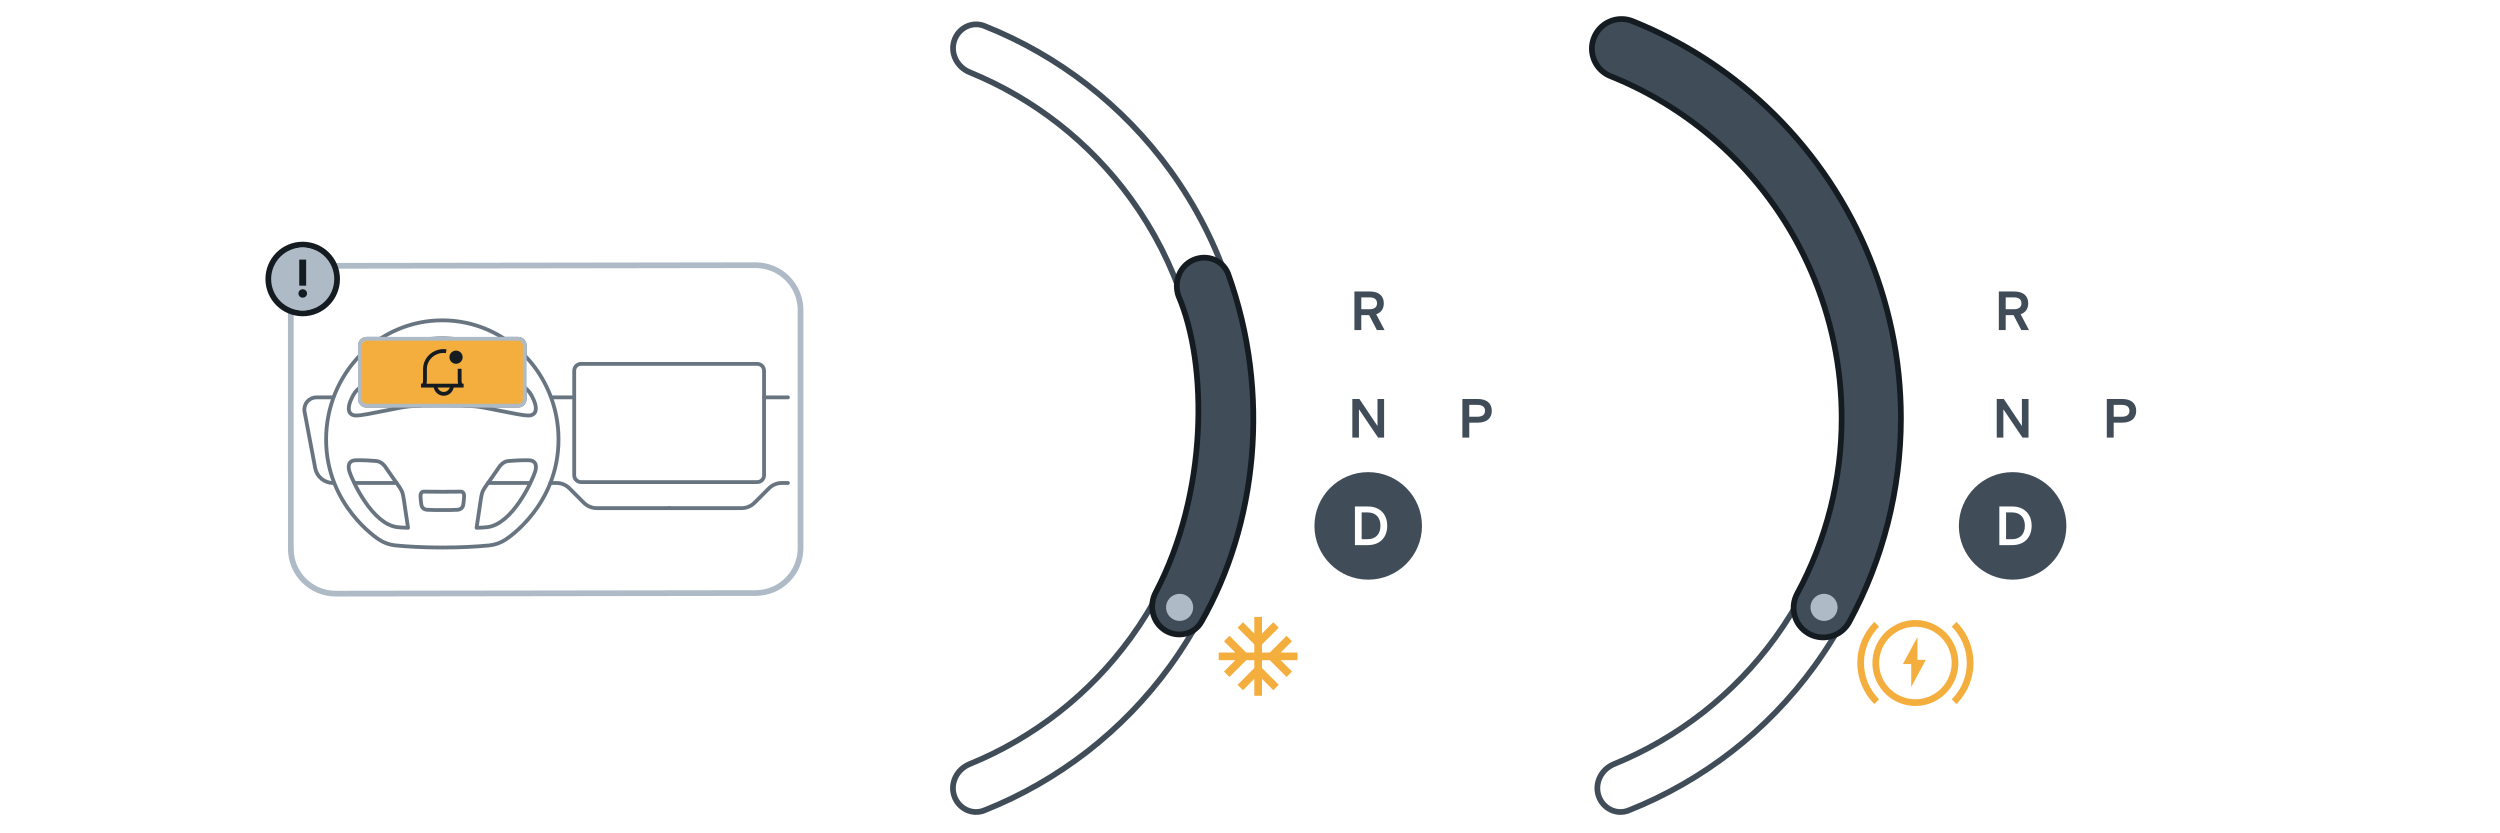 <?xml version="1.0" encoding="UTF-8"?><svg xmlns="http://www.w3.org/2000/svg" width="654" height="218" viewBox="0 0 654 218"><g id="uuid-990336ab-9db9-4cf9-9ef7-0d032dbcacdd"><polygon points="339.439 172.711 335.023 172.711 337.986 175.673 336.561 177.098 332.183 172.711 330.139 172.711 330.139 174.754 334.517 179.142 333.092 180.558 330.139 177.595 330.139 182.02 328.123 182.02 328.123 177.595 325.161 180.558 323.745 179.142 328.123 174.754 328.123 172.711 326.004 172.711 321.617 177.098 320.201 175.673 323.154 172.711 318.814 172.711 318.814 170.704 323.154 170.704 320.201 167.742 321.617 166.317 326.004 170.704 328.123 170.704 328.123 168.576 323.745 164.198 325.161 162.773 328.123 165.736 328.123 161.395 330.139 161.395 330.139 165.736 333.092 162.773 334.517 164.198 330.139 168.576 330.139 170.704 332.183 170.704 336.561 166.317 337.986 167.742 335.023 170.704 339.439 170.704 339.439 172.711" style="fill:#f4ae3d; stroke-width:0px;"/><path d="m384.361,110.563v3.909h-1.8v-10.097h4.036c2.32,0,3.656,1.125,3.656,3.094s-1.35,3.094-3.656,3.094h-2.236Zm2.138-1.547c1.28,0,1.983-.548,1.983-1.547,0-1.012-.689-1.547-1.983-1.547h-2.138v3.094h2.138Z" style="fill:#404d59; stroke-width:0px;"/><path d="m362.081,104.376v10.097h-1.575l-5.006-7.411v7.411h-1.73v-10.097h1.856l4.725,7.073v-7.073h1.73Z" style="fill:#404d59; stroke-width:0px;"/><path d="m361.129,137.549c0,2.15-1.26,3.5-3.3,3.5h-1.62v-7h1.6c2.07,0,3.32,1.32,3.32,3.5Z" style="fill:#404d59; stroke-width:0px;"/><path d="m357.919,123.509c-3.88,0-7.4,1.58-9.94,4.12-2.54,2.55-4.12,6.06-4.12,9.95s1.58,7.39,4.12,9.94c2.54,2.55,6.06,4.12,9.94,4.12s7.4-1.57,9.95-4.12c2.55-2.55,4.12-6.06,4.12-9.94,0-7.77-6.3-14.07-14.07-14.07Zm-.09,19.09h-3.38v-10.1h3.38c3.22,0,5.07,2.07,5.07,5.05s-1.85,5.05-5.07,5.05Z" style="fill:#404d59; stroke-width:0px;"/><path d="m354.313,86.348v-10.097h4.036c2.32,0,3.656,1.125,3.656,3.094,0,1.434-.703,2.433-1.983,2.855l2.18,4.148h-2.011l-2.025-3.909h-2.053v3.909h-1.8Zm3.938-5.456c1.28,0,1.983-.548,1.983-1.547,0-1.013-.689-1.547-1.983-1.547h-2.138v3.094h2.138Z" style="fill:#404d59; stroke-width:0px;"/><path d="m257.465,212.011c-3.206,1.272-6.781-.531-7.866-3.873-1.077-3.317.743-6.906,4.036-8.249,16.813-6.855,31.431-18.28,42.161-33.044,12.133-16.696,18.67-36.804,18.672-57.444.003-20.639-6.529-40.749-18.658-57.448-10.726-14.766-25.341-26.195-42.152-33.054-3.293-1.344-5.112-4.933-4.034-8.25,1.086-3.342,4.661-5.144,7.867-3.871,19.393,7.702,36.255,20.765,48.575,37.725,13.702,18.864,21.081,41.583,21.078,64.899-.003,23.316-7.386,46.032-21.093,64.894-12.324,16.957-29.189,30.016-48.584,37.714Z" style="fill:none; stroke:#404d59; stroke-width:1.5px;"/><path d="m314.253,162.744c-1.93,3.28-6.23,4.19-9.48,2.14-3.31-2.09-4.28-6.46-2.44-9.91,13.648-25.991,13.719-59.434,5.96-77.56-1.29-3.7.33-7.87,3.92-9.42,3.53-1.53,7.64.02,9.05,3.58,11.406,31.521,7.412,65.953-7.01,91.17Z" style="fill:#404d59; stroke:#141b21; stroke-width:1.5px;"/><circle cx="308.59" cy="158.887" r="3.548" transform="translate(16.695 346.69) rotate(-60)" style="fill:#aebbc7; stroke-width:0px;"/><path d="m552.939,110.563v3.909h-1.8v-10.097h4.036c2.32,0,3.656,1.125,3.656,3.094s-1.35,3.094-3.656,3.094h-2.236Zm2.138-1.547c1.28,0,1.983-.548,1.983-1.547,0-1.012-.689-1.547-1.983-1.547h-2.138v3.094h2.138Z" style="fill:#404d59; stroke-width:0px;"/><path d="m530.659,104.376v10.097h-1.575l-5.006-7.411v7.411h-1.73v-10.097h1.856l4.725,7.073v-7.073h1.73Z" style="fill:#404d59; stroke-width:0px;"/><path d="m529.707,137.549c0,2.15-1.26,3.5-3.3,3.5h-1.62v-7h1.6c2.07,0,3.32,1.32,3.32,3.5Z" style="fill:#404d59; stroke-width:0px;"/><path d="m526.497,123.509c-3.88,0-7.4,1.58-9.94,4.12-2.54,2.55-4.12,6.06-4.12,9.95s1.58,7.39,4.12,9.94c2.54,2.55,6.06,4.12,9.94,4.12s7.4-1.57,9.95-4.12c2.55-2.55,4.12-6.06,4.12-9.94,0-7.77-6.3-14.07-14.07-14.07Zm-.09,19.09h-3.38v-10.1h3.38c3.22,0,5.07,2.07,5.07,5.05s-1.85,5.05-5.07,5.05Z" style="fill:#404d59; stroke-width:0px;"/><path d="m522.891,86.348v-10.097h4.036c2.32,0,3.656,1.125,3.656,3.094,0,1.434-.703,2.433-1.983,2.855l2.18,4.148h-2.011l-2.025-3.909h-2.053v3.909h-1.8Zm3.938-5.456c1.28,0,1.983-.548,1.983-1.547,0-1.013-.689-1.547-1.983-1.547h-2.138v3.094h2.138Z" style="fill:#404d59; stroke-width:0px;"/><path d="m426.043,212.011c-3.206,1.272-6.781-.531-7.866-3.873-1.077-3.317.743-6.906,4.036-8.249,16.813-6.855,31.431-18.28,42.161-33.044,12.133-16.696,18.67-36.804,18.672-57.444.003-20.639-6.529-40.749-18.658-57.448-10.726-14.766-25.341-26.195-42.152-33.054-3.293-1.344-5.112-4.933-4.034-8.25,1.086-3.342,4.661-5.144,7.867-3.871,19.393,7.702,36.255,20.765,48.575,37.725,13.702,18.864,21.081,41.583,21.078,64.899-.003,23.316-7.386,46.032-21.093,64.894-12.324,16.957-29.189,30.016-48.584,37.714Z" style="fill:none; stroke:#404d59; stroke-width:1.5px;"/><path d="m511.191,183.559c2.594-2.594,4.199-6.174,4.199-10.123s-1.605-7.533-4.199-10.128" style="fill:none; stroke:#f4ae3d; stroke-miterlimit:10; stroke-width:1.759px;"/><path d="m490.939,163.308c-2.594,2.594-4.199,6.179-4.199,10.128,0,3.949,1.605,7.528,4.199,10.123" style="fill:none; stroke:#f4ae3d; stroke-miterlimit:10; stroke-width:1.759px;"/><circle cx="501.065" cy="173.436" r="10.364" transform="translate(-18.106 281.177) rotate(-30.816)" style="fill:none; stroke:#f4ae3d; stroke-miterlimit:10; stroke-width:1.759px;"/><path d="m499.973,179.72v-7.091h3.818l-3.818,7.091Z" style="fill:#f4ae3d; stroke-width:0px;"/><path d="m501.609,166.63v7.091h-3.818l3.818-7.091Z" style="fill:#f4ae3d; stroke-width:0px;"/><path d="m424.187,12.727c11.769,4.724,22.781,11.642,32.393,20.647,21.023,19.696,32.951,47.22,32.947,76.029-.002,17.458-4.388,34.485-12.572,49.595" style="fill:none; stroke:#141b21; stroke-linecap:round; stroke-linejoin:round; stroke-width:17px;"/><path d="m424.187,12.727c11.769,4.724,22.781,11.642,32.393,20.647,21.023,19.696,32.951,47.22,32.947,76.029-.002,17.458-4.388,34.485-12.572,49.595" style="fill:none; stroke:#404d59; stroke-linecap:round; stroke-linejoin:round; stroke-width:14px;"/><circle cx="477.168" cy="158.887" r="3.548" transform="translate(100.984 492.683) rotate(-60)" style="fill:#aebbc7; stroke-width:0px;"/></g><g id="uuid-994db2bf-e4d9-4ccd-8e2f-46498f23cd33"><line x1="150.216" y1="103.949" x2="144.413" y2="103.949" style="fill:none; stroke:#687581;"/><path d="m199.878,124.322c0,.989-.802,1.79-1.79,1.79h-23.041s-23.041,0-23.041,0c-.989,0-1.79-.802-1.79-1.79v-27.341c0-.989.802-1.79,1.79-1.79h46.081c.989,0,1.79.802,1.79,1.79v27.341Z" style="fill:none; stroke:#687581; stroke-linecap:round; stroke-linejoin:round;"/><line x1="138.637" y1="126.344" x2="127.673" y2="126.344" style="fill:none; stroke:#687581; stroke-linecap:round; stroke-linejoin:round;"/><path d="m175.055,132.929h-18.939c-1.265,0-2.477-.502-3.371-1.396l-3.792-3.792c-.894-.894-2.107-1.396-3.371-1.396h-1.595" style="fill:none; stroke:#687581; stroke-linecap:round; stroke-linejoin:round;"/><path d="m175.055,132.929h18.939c1.265,0,2.477-.502,3.371-1.396l3.792-3.792c.894-.894,2.107-1.396,3.371-1.396h1.595" style="fill:none; stroke:#687581; stroke-linecap:round; stroke-linejoin:round;"/><line x1="103.743" y1="126.344" x2="92.779" y2="126.344" style="fill:none; stroke:#687581; stroke-linecap:round; stroke-linejoin:round;"/><path d="m87.003,103.949h-4.215c-.943,0-1.838.42-2.44,1.146s-.849,1.683-.675,2.61l2.782,14.755c.425,2.253,2.393,3.885,4.685,3.885" style="fill:none; stroke:#687581; stroke-linecap:round; stroke-linejoin:round;"/><path d="m137.267,101.381v2.997c0,.97-.786,1.756-1.756,1.756h-14.02" style="fill:none; stroke:#687581; stroke-linecap:round; stroke-linejoin:round;"/><path d="m109.925,106.133h-14.02c-.97,0-1.756-.786-1.756-1.756v-2.997" style="fill:none; stroke:#687581; stroke-linecap:round; stroke-linejoin:round;"/><path d="m94.149,92.791v-2.417c0-.97.786-1.756,1.756-1.756h3.401" style="fill:none; stroke:#687581; stroke-linecap:round; stroke-linejoin:round;"/><path d="m132.11,88.619h3.401c.97,0,1.756.786,1.756,1.756v2.417" style="fill:none; stroke:#687581; stroke-linecap:round; stroke-linejoin:round;"/><path d="m76.08,143.556c0,3.118,1.24,6.107,3.446,8.31s5.198,3.438,8.315,3.434l109.855-.16c6.48-.009,11.727-5.265,11.727-11.744v-62.277c0-3.118-1.24-6.108-3.446-8.311s-5.198-3.438-8.316-3.434l-109.858.163c-6.48.01-11.727,5.265-11.727,11.745l.003,62.274Z" style="fill:none; stroke:#aebbc7; stroke-miterlimit:20; stroke-width:1.5px;"/><path d="m146.108,114.965c0-17.213-13.61-31.167-30.4-31.167-16.79,0-30.4,13.954-30.4,31.167s13.468,25.933,13.777,26.143c1.317.891,2.842,1.434,4.42,1.583,3.146.295,7.261.544,12.202.544s9.056-.249,12.202-.544c1.578-.148,3.103-.691,4.42-1.583.349-.236,13.777-8.884,13.777-26.143Z" style="fill:none; stroke:#687581; stroke-linecap:round; stroke-linejoin:round;"/><path d="m91.798,104.612c1.501-3.532,2.963-3.197,4.41-4.892,1.118-1.308,4.873-11.216,19.5-11.216,14.627,0,18.382,9.908,19.5,11.216,1.448,1.695,2.909,1.359,4.41,4.892,1.363,3.207-.064,4.088-1.292,4.088-1.545,0-4.128-.571-7.906-1.314-5.948-1.17-5.586-1.304-14.713-1.304-9.127,0-8.765.134-14.713,1.304-3.778.743-6.361,1.314-7.906,1.314-1.228,0-2.655-.881-1.292-4.088Z" style="fill:none; stroke:#687581; stroke-linecap:round; stroke-linejoin:round;"/><path d="m103.93,137.9c-6.512-.777-11.671-11.891-12.514-14.536-.464-1.545-.21-2.917,1.654-2.963,1.844-.045,4.13.079,5.417.208,1.288.129,2.187,1.338,2.187,1.338.954,1.414,2.619,3.746,3.466,4.965.847,1.22,1.164,1.584,1.46,3.51l1.143,7.647c-1.203-.019-2.122-.086-2.814-.169Z" style="fill:none; stroke:#687581; stroke-linecap:round; stroke-linejoin:round;"/><path d="m121.414,129.842c-.052.883-.154,1.766-.222,2.199-.069.433-.394,1.229-1.507,1.316-1.113.086-2.919.069-3.977.069s-2.864.017-3.977-.069c-1.113-.087-1.438-.883-1.507-1.316s-.171-1.316-.222-2.199c-.027-.468.12-1.214.822-1.231.702-.017,2.586.037,4.884.037s4.182-.055,4.884-.037c.702.017.849.764.822,1.231Z" style="fill:none; stroke:#687581; stroke-linecap:round; stroke-linejoin:round;"/><path d="m127.487,137.9c-.692.083-1.611.151-2.814.169l1.143-7.647c.296-1.926.614-2.29,1.46-3.51.847-1.22,2.512-3.551,3.466-4.965,0,0,.899-1.209,2.187-1.338,1.287-.129,3.573-.253,5.417-.208,1.864.046,2.118,1.418,1.654,2.963-.804,2.522-5.96,13.754-12.514,14.536Z" style="fill:none; stroke:#687581; stroke-linecap:round; stroke-linejoin:round;"/><line x1="199.878" y1="103.949" x2="206.124" y2="103.949" style="fill:none; stroke:#687581; stroke-linecap:round; stroke-linejoin:round;"/><path d="m132.11,88.619h3.401c.97,0,1.756.786,1.756,1.756v14.003c0,.97-.786,1.756-1.756,1.756h-39.606c-.97,0-1.756-.786-1.756-1.756v-14.003c0-.97.786-1.756,1.756-1.756h36.205Z" style="fill:#f4ae3d; stroke:#aebbc7; stroke-miterlimit:10;"/><path d="m118.232,100.846v.032c0,1.187-.969,2.156-2.156,2.156s-2.156-.969-2.156-2.156v-.032" style="fill:none; stroke:#141b21; stroke-miterlimit:10;"/><path d="m119.299,95.17c.953,0,1.726-.773,1.726-1.726s-.773-1.726-1.726-1.726-1.726.773-1.726,1.726.773,1.726,1.726,1.726Z" style="fill:#141b21; stroke-width:0px;"/><path d="m120.243,96.484v2.875c0,.495.04.879.184,1.137.066.119.155.21.278.275.127.066.31.114.578.114h-11.151c.268,0,.451-.047.578-.114.124-.064.212-.155.278-.275.144-.258.184-.642.184-1.137v-2.875c0-2.156,1.562-3.951,3.57-4.494.416-.117.844-.169,1.288-.169.24,0,.471.025.693.065" style="fill:none; stroke:#141b21; stroke-miterlimit:10;"/></g><g id="uuid-e60b4ec4-3877-4cff-bdc6-e4e34c6ef59b"><circle cx="79.186" cy="72.985" r="8.25" style="fill:none; stroke:#141b21; stroke-linecap:round; stroke-linejoin:round; stroke-width:3px;"/><circle cx="79.186" cy="72.985" r="8.25" style="fill:#aebbc7; stroke-width:0px;"/><path d="m79.186,64.746c-3.422,0-6.195,2.774-6.195,6.195v4.087c0,3.422,2.774,6.195,6.195,6.195s6.195-2.774,6.195-6.195v-4.087c0-3.421-2.774-6.195-6.195-6.195Z" style="fill:#aebbc7; stroke-width:0px;"/><path d="m79.179,75.669c.316,0,.585.105.805.315.219.21.329.474.329.791,0,.308-.11.566-.329.776-.22.21-.488.315-.805.315-.309,0-.569-.105-.784-.315s-.322-.469-.322-.776c0-.317.107-.581.322-.791s.476-.315.784-.315Zm.91-.938h-1.807v-6.818h1.807v6.818Z" style="fill:#141b21; stroke-width:0px;"/></g></svg>